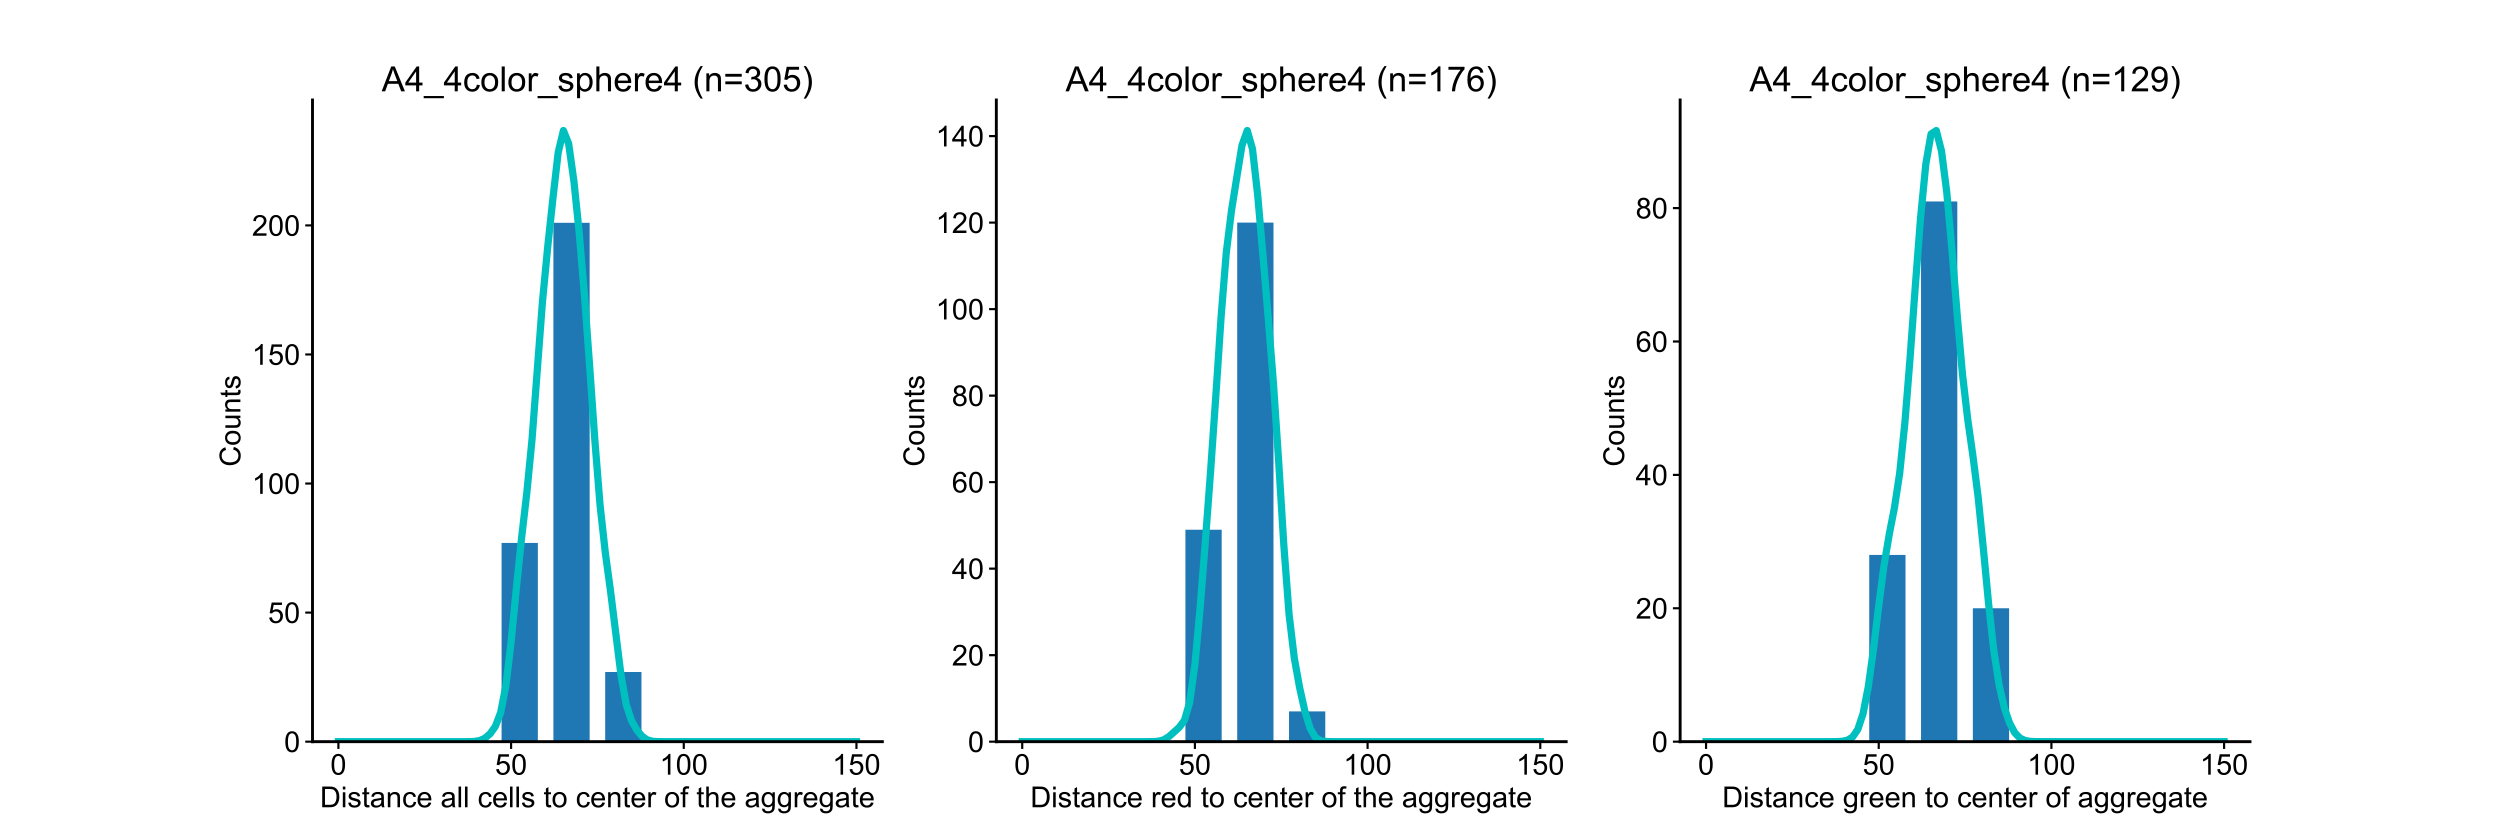 <?xml version="1.0" encoding="utf-8" standalone="no"?>
<!DOCTYPE svg PUBLIC "-//W3C//DTD SVG 1.1//EN"
  "http://www.w3.org/Graphics/SVG/1.1/DTD/svg11.dtd">
<!-- Created with matplotlib (https://matplotlib.org/) -->
<svg height="576pt" version="1.1" viewBox="0 0 1728 576" width="1728pt" xmlns="http://www.w3.org/2000/svg" xmlns:xlink="http://www.w3.org/1999/xlink">
 <defs>
  <style type="text/css">
*{stroke-linecap:butt;stroke-linejoin:round;}
  </style>
 </defs>
 <g id="figure_1">
  <g id="patch_1">
   <path d="M 0 576 
L 1728 576 
L 1728 0 
L 0 0 
z
" style="fill:none;"/>
  </g>
  <g id="axes_1">
   <g id="patch_2">
    <path d="M 216 512.64 
L 609.882 512.64 
L 609.882 69.12 
L 216 69.12 
z
" style="fill:none;"/>
   </g>
   <g id="matplotlib.axis_1">
    <g id="xtick_1">
     <g id="line2d_1">
      <defs>
       <path d="M 0 0 
L 0 5 
" id="m45b81ff925" style="stroke:#000000;stroke-width:1.5;"/>
      </defs>
      <g>
       <use style="stroke:#000000;stroke-width:1.5;" x="233.904" xlink:href="#m45b81ff925" y="512.64"/>
      </g>
     </g>
     <g id="text_1">
      <!-- 0 -->
      <defs>
       <path d="M 4.156 35.297 
Q 4.156 48 6.766 55.734 
Q 9.375 63.484 14.516 67.672 
Q 19.672 71.875 27.484 71.875 
Q 33.25 71.875 37.594 69.547 
Q 41.938 67.234 44.766 62.859 
Q 47.609 58.5 49.219 52.219 
Q 50.828 45.953 50.828 35.297 
Q 50.828 22.703 48.234 14.969 
Q 45.656 7.234 40.5 3 
Q 35.359 -1.219 27.484 -1.219 
Q 17.141 -1.219 11.234 6.203 
Q 4.156 15.141 4.156 35.297 
z
M 13.188 35.297 
Q 13.188 17.672 17.312 11.828 
Q 21.438 6 27.484 6 
Q 33.547 6 37.672 11.859 
Q 41.797 17.719 41.797 35.297 
Q 41.797 52.984 37.672 58.781 
Q 33.547 64.594 27.391 64.594 
Q 21.344 64.594 17.719 59.469 
Q 13.188 52.938 13.188 35.297 
z
" id="ArialMT-48"/>
      </defs>
      <g transform="translate(228.343 535.456)scale(0.2 -0.2)">
       <use xlink:href="#ArialMT-48"/>
      </g>
     </g>
    </g>
    <g id="xtick_2">
     <g id="line2d_2">
      <g>
       <use style="stroke:#000000;stroke-width:1.5;" x="353.262" xlink:href="#m45b81ff925" y="512.64"/>
      </g>
     </g>
     <g id="text_2">
      <!-- 50 -->
      <defs>
       <path d="M 4.156 18.75 
L 13.375 19.531 
Q 14.406 12.797 18.141 9.391 
Q 21.875 6 27.156 6 
Q 33.5 6 37.891 10.781 
Q 42.281 15.578 42.281 23.484 
Q 42.281 31 38.062 35.344 
Q 33.844 39.703 27 39.703 
Q 22.75 39.703 19.328 37.766 
Q 15.922 35.844 13.969 32.766 
L 5.719 33.844 
L 12.641 70.609 
L 48.25 70.609 
L 48.25 62.203 
L 19.672 62.203 
L 15.828 42.969 
Q 22.266 47.469 29.344 47.469 
Q 38.719 47.469 45.156 40.969 
Q 51.609 34.469 51.609 24.266 
Q 51.609 14.547 45.953 7.469 
Q 39.062 -1.219 27.156 -1.219 
Q 17.391 -1.219 11.203 4.25 
Q 5.031 9.719 4.156 18.75 
z
" id="ArialMT-53"/>
      </defs>
      <g transform="translate(342.14 535.456)scale(0.2 -0.2)">
       <use xlink:href="#ArialMT-53"/>
       <use x="55.615" xlink:href="#ArialMT-48"/>
      </g>
     </g>
    </g>
    <g id="xtick_3">
     <g id="line2d_3">
      <g>
       <use style="stroke:#000000;stroke-width:1.5;" x="472.62" xlink:href="#m45b81ff925" y="512.64"/>
      </g>
     </g>
     <g id="text_3">
      <!-- 100 -->
      <defs>
       <path d="M 37.25 0 
L 28.469 0 
L 28.469 56 
Q 25.297 52.984 20.141 49.953 
Q 14.984 46.922 10.891 45.406 
L 10.891 53.906 
Q 18.266 57.375 23.781 62.297 
Q 29.297 67.234 31.594 71.875 
L 37.25 71.875 
z
" id="ArialMT-49"/>
      </defs>
      <g transform="translate(455.938 535.456)scale(0.2 -0.2)">
       <use xlink:href="#ArialMT-49"/>
       <use x="55.615" xlink:href="#ArialMT-48"/>
       <use x="111.23" xlink:href="#ArialMT-48"/>
      </g>
     </g>
    </g>
    <g id="xtick_4">
     <g id="line2d_4">
      <g>
       <use style="stroke:#000000;stroke-width:1.5;" x="591.979" xlink:href="#m45b81ff925" y="512.64"/>
      </g>
     </g>
     <g id="text_4">
      <!-- 150 -->
      <g transform="translate(575.296 535.456)scale(0.2 -0.2)">
       <use xlink:href="#ArialMT-49"/>
       <use x="55.615" xlink:href="#ArialMT-53"/>
       <use x="111.23" xlink:href="#ArialMT-48"/>
      </g>
     </g>
    </g>
    <g id="text_5">
     <!-- Distance all cells to center of the aggregate -->
     <defs>
      <path d="M 7.719 0 
L 7.719 71.578 
L 32.375 71.578 
Q 40.719 71.578 45.125 70.562 
Q 51.266 69.141 55.609 65.438 
Q 61.281 60.641 64.078 53.188 
Q 66.891 45.75 66.891 36.188 
Q 66.891 28.031 64.984 21.734 
Q 63.094 15.438 60.109 11.297 
Q 57.125 7.172 53.578 4.797 
Q 50.047 2.438 45.047 1.219 
Q 40.047 0 33.547 0 
z
M 17.188 8.453 
L 32.469 8.453 
Q 39.547 8.453 43.578 9.766 
Q 47.609 11.078 50 13.484 
Q 53.375 16.844 55.25 22.531 
Q 57.125 28.219 57.125 36.328 
Q 57.125 47.562 53.438 53.594 
Q 49.75 59.625 44.484 61.672 
Q 40.672 63.141 32.234 63.141 
L 17.188 63.141 
z
" id="ArialMT-68"/>
      <path d="M 6.641 61.469 
L 6.641 71.578 
L 15.438 71.578 
L 15.438 61.469 
z
M 6.641 0 
L 6.641 51.859 
L 15.438 51.859 
L 15.438 0 
z
" id="ArialMT-105"/>
      <path d="M 3.078 15.484 
L 11.766 16.844 
Q 12.5 11.625 15.844 8.844 
Q 19.188 6.062 25.203 6.062 
Q 31.25 6.062 34.172 8.516 
Q 37.109 10.984 37.109 14.312 
Q 37.109 17.281 34.516 19 
Q 32.719 20.172 25.531 21.969 
Q 15.875 24.422 12.141 26.203 
Q 8.406 27.984 6.469 31.125 
Q 4.547 34.281 4.547 38.094 
Q 4.547 41.547 6.125 44.5 
Q 7.719 47.469 10.453 49.422 
Q 12.5 50.922 16.031 51.969 
Q 19.578 53.031 23.641 53.031 
Q 29.734 53.031 34.344 51.266 
Q 38.969 49.516 41.156 46.5 
Q 43.359 43.5 44.188 38.484 
L 35.594 37.312 
Q 35.016 41.312 32.203 43.547 
Q 29.391 45.797 24.266 45.797 
Q 18.219 45.797 15.625 43.797 
Q 13.031 41.797 13.031 39.109 
Q 13.031 37.406 14.109 36.031 
Q 15.188 34.625 17.484 33.688 
Q 18.797 33.203 25.25 31.453 
Q 34.578 28.953 38.25 27.359 
Q 41.938 25.781 44.031 22.75 
Q 46.141 19.734 46.141 15.234 
Q 46.141 10.844 43.578 6.953 
Q 41.016 3.078 36.172 0.953 
Q 31.344 -1.172 25.25 -1.172 
Q 15.141 -1.172 9.844 3.031 
Q 4.547 7.234 3.078 15.484 
z
" id="ArialMT-115"/>
      <path d="M 25.781 7.859 
L 27.047 0.094 
Q 23.344 -0.688 20.406 -0.688 
Q 15.625 -0.688 12.984 0.828 
Q 10.359 2.344 9.281 4.812 
Q 8.203 7.281 8.203 15.188 
L 8.203 45.016 
L 1.766 45.016 
L 1.766 51.859 
L 8.203 51.859 
L 8.203 64.703 
L 16.938 69.969 
L 16.938 51.859 
L 25.781 51.859 
L 25.781 45.016 
L 16.938 45.016 
L 16.938 14.703 
Q 16.938 10.938 17.406 9.859 
Q 17.875 8.797 18.922 8.156 
Q 19.969 7.516 21.922 7.516 
Q 23.391 7.516 25.781 7.859 
z
" id="ArialMT-116"/>
      <path d="M 40.438 6.391 
Q 35.547 2.25 31.031 0.531 
Q 26.516 -1.172 21.344 -1.172 
Q 12.797 -1.172 8.203 3 
Q 3.609 7.172 3.609 13.672 
Q 3.609 17.484 5.344 20.625 
Q 7.078 23.781 9.891 25.688 
Q 12.703 27.594 16.219 28.562 
Q 18.797 29.25 24.031 29.891 
Q 34.672 31.156 39.703 32.906 
Q 39.75 34.719 39.75 35.203 
Q 39.75 40.578 37.25 42.781 
Q 33.891 45.75 27.25 45.75 
Q 21.047 45.75 18.094 43.578 
Q 15.141 41.406 13.719 35.891 
L 5.125 37.062 
Q 6.297 42.578 8.984 45.969 
Q 11.672 49.359 16.75 51.188 
Q 21.828 53.031 28.516 53.031 
Q 35.156 53.031 39.297 51.469 
Q 43.453 49.906 45.406 47.531 
Q 47.359 45.172 48.141 41.547 
Q 48.578 39.312 48.578 33.453 
L 48.578 21.734 
Q 48.578 9.469 49.141 6.219 
Q 49.703 2.984 51.375 0 
L 42.188 0 
Q 40.828 2.734 40.438 6.391 
z
M 39.703 26.031 
Q 34.906 24.078 25.344 22.703 
Q 19.922 21.922 17.672 20.938 
Q 15.438 19.969 14.203 18.094 
Q 12.984 16.219 12.984 13.922 
Q 12.984 10.406 15.641 8.062 
Q 18.312 5.719 23.438 5.719 
Q 28.516 5.719 32.469 7.938 
Q 36.422 10.156 38.281 14.016 
Q 39.703 17 39.703 22.797 
z
" id="ArialMT-97"/>
      <path d="M 6.594 0 
L 6.594 51.859 
L 14.5 51.859 
L 14.5 44.484 
Q 20.219 53.031 31 53.031 
Q 35.688 53.031 39.625 51.344 
Q 43.562 49.656 45.516 46.922 
Q 47.469 44.188 48.25 40.438 
Q 48.734 37.984 48.734 31.891 
L 48.734 0 
L 39.938 0 
L 39.938 31.547 
Q 39.938 36.922 38.906 39.578 
Q 37.891 42.234 35.281 43.812 
Q 32.672 45.406 29.156 45.406 
Q 23.531 45.406 19.453 41.844 
Q 15.375 38.281 15.375 28.328 
L 15.375 0 
z
" id="ArialMT-110"/>
      <path d="M 40.438 19 
L 49.078 17.875 
Q 47.656 8.938 41.812 3.875 
Q 35.984 -1.172 27.484 -1.172 
Q 16.844 -1.172 10.375 5.781 
Q 3.906 12.75 3.906 25.734 
Q 3.906 34.125 6.688 40.422 
Q 9.469 46.734 15.156 49.875 
Q 20.844 53.031 27.547 53.031 
Q 35.984 53.031 41.359 48.75 
Q 46.734 44.484 48.25 36.625 
L 39.703 35.297 
Q 38.484 40.531 35.375 43.156 
Q 32.281 45.797 27.875 45.797 
Q 21.234 45.797 17.078 41.031 
Q 12.938 36.281 12.938 25.984 
Q 12.938 15.531 16.938 10.797 
Q 20.953 6.062 27.391 6.062 
Q 32.562 6.062 36.031 9.234 
Q 39.5 12.406 40.438 19 
z
" id="ArialMT-99"/>
      <path d="M 42.094 16.703 
L 51.172 15.578 
Q 49.031 7.625 43.219 3.219 
Q 37.406 -1.172 28.375 -1.172 
Q 17 -1.172 10.328 5.828 
Q 3.656 12.844 3.656 25.484 
Q 3.656 38.578 10.391 45.797 
Q 17.141 53.031 27.875 53.031 
Q 38.281 53.031 44.875 45.953 
Q 51.469 38.875 51.469 26.031 
Q 51.469 25.25 51.422 23.688 
L 12.75 23.688 
Q 13.234 15.141 17.578 10.594 
Q 21.922 6.062 28.422 6.062 
Q 33.25 6.062 36.672 8.594 
Q 40.094 11.141 42.094 16.703 
z
M 13.234 30.906 
L 42.188 30.906 
Q 41.609 37.453 38.875 40.719 
Q 34.672 45.797 27.984 45.797 
Q 21.922 45.797 17.797 41.75 
Q 13.672 37.703 13.234 30.906 
z
" id="ArialMT-101"/>
      <path id="ArialMT-32"/>
      <path d="M 6.391 0 
L 6.391 71.578 
L 15.188 71.578 
L 15.188 0 
z
" id="ArialMT-108"/>
      <path d="M 3.328 25.922 
Q 3.328 40.328 11.328 47.266 
Q 18.016 53.031 27.641 53.031 
Q 38.328 53.031 45.109 46.016 
Q 51.906 39.016 51.906 26.656 
Q 51.906 16.656 48.906 10.906 
Q 45.906 5.172 40.156 2 
Q 34.422 -1.172 27.641 -1.172 
Q 16.75 -1.172 10.031 5.812 
Q 3.328 12.797 3.328 25.922 
z
M 12.359 25.922 
Q 12.359 15.969 16.703 11.016 
Q 21.047 6.062 27.641 6.062 
Q 34.188 6.062 38.531 11.031 
Q 42.875 16.016 42.875 26.219 
Q 42.875 35.844 38.5 40.797 
Q 34.125 45.75 27.641 45.75 
Q 21.047 45.75 16.703 40.812 
Q 12.359 35.891 12.359 25.922 
z
" id="ArialMT-111"/>
      <path d="M 6.5 0 
L 6.5 51.859 
L 14.406 51.859 
L 14.406 44 
Q 17.438 49.516 20 51.266 
Q 22.562 53.031 25.641 53.031 
Q 30.078 53.031 34.672 50.203 
L 31.641 42.047 
Q 28.422 43.953 25.203 43.953 
Q 22.312 43.953 20.016 42.219 
Q 17.719 40.484 16.75 37.406 
Q 15.281 32.719 15.281 27.156 
L 15.281 0 
z
" id="ArialMT-114"/>
      <path d="M 8.688 0 
L 8.688 45.016 
L 0.922 45.016 
L 0.922 51.859 
L 8.688 51.859 
L 8.688 57.375 
Q 8.688 62.594 9.625 65.141 
Q 10.891 68.562 14.078 70.672 
Q 17.281 72.797 23.047 72.797 
Q 26.766 72.797 31.25 71.922 
L 29.938 64.266 
Q 27.203 64.75 24.75 64.75 
Q 20.75 64.75 19.094 63.031 
Q 17.438 61.328 17.438 56.641 
L 17.438 51.859 
L 27.547 51.859 
L 27.547 45.016 
L 17.438 45.016 
L 17.438 0 
z
" id="ArialMT-102"/>
      <path d="M 6.594 0 
L 6.594 71.578 
L 15.375 71.578 
L 15.375 45.906 
Q 21.531 53.031 30.906 53.031 
Q 36.672 53.031 40.922 50.75 
Q 45.172 48.484 47 44.484 
Q 48.828 40.484 48.828 32.859 
L 48.828 0 
L 40.047 0 
L 40.047 32.859 
Q 40.047 39.453 37.188 42.453 
Q 34.328 45.453 29.109 45.453 
Q 25.203 45.453 21.75 43.422 
Q 18.312 41.406 16.844 37.938 
Q 15.375 34.469 15.375 28.375 
L 15.375 0 
z
" id="ArialMT-104"/>
      <path d="M 4.984 -4.297 
L 13.531 -5.562 
Q 14.062 -9.516 16.5 -11.328 
Q 19.781 -13.766 25.438 -13.766 
Q 31.547 -13.766 34.859 -11.328 
Q 38.188 -8.891 39.359 -4.5 
Q 40.047 -1.812 39.984 6.781 
Q 34.234 0 25.641 0 
Q 14.938 0 9.078 7.719 
Q 3.219 15.438 3.219 26.219 
Q 3.219 33.641 5.906 39.906 
Q 8.594 46.188 13.688 49.609 
Q 18.797 53.031 25.688 53.031 
Q 34.859 53.031 40.828 45.609 
L 40.828 51.859 
L 48.922 51.859 
L 48.922 7.031 
Q 48.922 -5.078 46.453 -10.125 
Q 44 -15.188 38.641 -18.109 
Q 33.297 -21.047 25.484 -21.047 
Q 16.219 -21.047 10.5 -16.875 
Q 4.781 -12.703 4.984 -4.297 
z
M 12.25 26.859 
Q 12.25 16.656 16.297 11.969 
Q 20.359 7.281 26.469 7.281 
Q 32.516 7.281 36.609 11.938 
Q 40.719 16.609 40.719 26.562 
Q 40.719 36.078 36.5 40.906 
Q 32.281 45.75 26.312 45.75 
Q 20.453 45.75 16.344 40.984 
Q 12.25 36.234 12.25 26.859 
z
" id="ArialMT-103"/>
     </defs>
     <g transform="translate(221.177 557.99)scale(0.2 -0.2)">
      <use xlink:href="#ArialMT-68"/>
      <use x="72.217" xlink:href="#ArialMT-105"/>
      <use x="94.434" xlink:href="#ArialMT-115"/>
      <use x="144.434" xlink:href="#ArialMT-116"/>
      <use x="172.217" xlink:href="#ArialMT-97"/>
      <use x="227.832" xlink:href="#ArialMT-110"/>
      <use x="283.447" xlink:href="#ArialMT-99"/>
      <use x="333.447" xlink:href="#ArialMT-101"/>
      <use x="389.062" xlink:href="#ArialMT-32"/>
      <use x="416.846" xlink:href="#ArialMT-97"/>
      <use x="472.461" xlink:href="#ArialMT-108"/>
      <use x="494.678" xlink:href="#ArialMT-108"/>
      <use x="516.895" xlink:href="#ArialMT-32"/>
      <use x="544.678" xlink:href="#ArialMT-99"/>
      <use x="594.678" xlink:href="#ArialMT-101"/>
      <use x="650.293" xlink:href="#ArialMT-108"/>
      <use x="672.51" xlink:href="#ArialMT-108"/>
      <use x="694.727" xlink:href="#ArialMT-115"/>
      <use x="744.727" xlink:href="#ArialMT-32"/>
      <use x="772.51" xlink:href="#ArialMT-116"/>
      <use x="800.293" xlink:href="#ArialMT-111"/>
      <use x="855.908" xlink:href="#ArialMT-32"/>
      <use x="883.691" xlink:href="#ArialMT-99"/>
      <use x="933.691" xlink:href="#ArialMT-101"/>
      <use x="989.307" xlink:href="#ArialMT-110"/>
      <use x="1044.922" xlink:href="#ArialMT-116"/>
      <use x="1072.705" xlink:href="#ArialMT-101"/>
      <use x="1128.32" xlink:href="#ArialMT-114"/>
      <use x="1161.621" xlink:href="#ArialMT-32"/>
      <use x="1189.404" xlink:href="#ArialMT-111"/>
      <use x="1245.02" xlink:href="#ArialMT-102"/>
      <use x="1272.803" xlink:href="#ArialMT-32"/>
      <use x="1300.586" xlink:href="#ArialMT-116"/>
      <use x="1328.369" xlink:href="#ArialMT-104"/>
      <use x="1383.984" xlink:href="#ArialMT-101"/>
      <use x="1439.6" xlink:href="#ArialMT-32"/>
      <use x="1467.383" xlink:href="#ArialMT-97"/>
      <use x="1522.998" xlink:href="#ArialMT-103"/>
      <use x="1578.613" xlink:href="#ArialMT-103"/>
      <use x="1634.229" xlink:href="#ArialMT-114"/>
      <use x="1667.529" xlink:href="#ArialMT-101"/>
      <use x="1723.145" xlink:href="#ArialMT-103"/>
      <use x="1778.76" xlink:href="#ArialMT-97"/>
      <use x="1834.375" xlink:href="#ArialMT-116"/>
      <use x="1862.158" xlink:href="#ArialMT-101"/>
     </g>
    </g>
   </g>
   <g id="matplotlib.axis_2">
    <g id="ytick_1">
     <g id="line2d_5">
      <defs>
       <path d="M 0 0 
L -5 0 
" id="m793c0acac2" style="stroke:#000000;stroke-width:1.5;"/>
      </defs>
      <g>
       <use style="stroke:#000000;stroke-width:1.5;" x="216" xlink:href="#m793c0acac2" y="512.64"/>
      </g>
     </g>
     <g id="text_6">
      <!-- 0 -->
      <g transform="translate(196.378 519.798)scale(0.2 -0.2)">
       <use xlink:href="#ArialMT-48"/>
      </g>
     </g>
    </g>
    <g id="ytick_2">
     <g id="line2d_6">
      <g>
       <use style="stroke:#000000;stroke-width:1.5;" x="216" xlink:href="#m793c0acac2" y="423.43"/>
      </g>
     </g>
     <g id="text_7">
      <!-- 50 -->
      <g transform="translate(185.256 430.588)scale(0.2 -0.2)">
       <use xlink:href="#ArialMT-53"/>
       <use x="55.615" xlink:href="#ArialMT-48"/>
      </g>
     </g>
    </g>
    <g id="ytick_3">
     <g id="line2d_7">
      <g>
       <use style="stroke:#000000;stroke-width:1.5;" x="216" xlink:href="#m793c0acac2" y="334.221"/>
      </g>
     </g>
     <g id="text_8">
      <!-- 100 -->
      <g transform="translate(174.134 341.378)scale(0.2 -0.2)">
       <use xlink:href="#ArialMT-49"/>
       <use x="55.615" xlink:href="#ArialMT-48"/>
       <use x="111.23" xlink:href="#ArialMT-48"/>
      </g>
     </g>
    </g>
    <g id="ytick_4">
     <g id="line2d_8">
      <g>
       <use style="stroke:#000000;stroke-width:1.5;" x="216" xlink:href="#m793c0acac2" y="245.011"/>
      </g>
     </g>
     <g id="text_9">
      <!-- 150 -->
      <g transform="translate(174.134 252.169)scale(0.2 -0.2)">
       <use xlink:href="#ArialMT-49"/>
       <use x="55.615" xlink:href="#ArialMT-53"/>
       <use x="111.23" xlink:href="#ArialMT-48"/>
      </g>
     </g>
    </g>
    <g id="ytick_5">
     <g id="line2d_9">
      <g>
       <use style="stroke:#000000;stroke-width:1.5;" x="216" xlink:href="#m793c0acac2" y="155.801"/>
      </g>
     </g>
     <g id="text_10">
      <!-- 200 -->
      <defs>
       <path d="M 50.344 8.453 
L 50.344 0 
L 3.031 0 
Q 2.938 3.172 4.047 6.109 
Q 5.859 10.938 9.828 15.625 
Q 13.812 20.312 21.344 26.469 
Q 33.016 36.031 37.109 41.625 
Q 41.219 47.219 41.219 52.203 
Q 41.219 57.422 37.469 61 
Q 33.734 64.594 27.734 64.594 
Q 21.391 64.594 17.578 60.781 
Q 13.766 56.984 13.719 50.25 
L 4.688 51.172 
Q 5.609 61.281 11.656 66.578 
Q 17.719 71.875 27.938 71.875 
Q 38.234 71.875 44.234 66.156 
Q 50.25 60.453 50.25 52 
Q 50.25 47.703 48.484 43.547 
Q 46.734 39.406 42.656 34.812 
Q 38.578 30.219 29.109 22.219 
Q 21.188 15.578 18.938 13.203 
Q 16.703 10.844 15.234 8.453 
z
" id="ArialMT-50"/>
      </defs>
      <g transform="translate(174.134 162.959)scale(0.2 -0.2)">
       <use xlink:href="#ArialMT-50"/>
       <use x="55.615" xlink:href="#ArialMT-48"/>
       <use x="111.23" xlink:href="#ArialMT-48"/>
      </g>
     </g>
    </g>
    <g id="text_11">
     <!-- Counts -->
     <defs>
      <path d="M 58.797 25.094 
L 68.266 22.703 
Q 65.281 11.031 57.547 4.906 
Q 49.812 -1.219 38.625 -1.219 
Q 27.047 -1.219 19.797 3.484 
Q 12.547 8.203 8.766 17.141 
Q 4.984 26.078 4.984 36.328 
Q 4.984 47.516 9.25 55.828 
Q 13.531 64.156 21.406 68.469 
Q 29.297 72.797 38.766 72.797 
Q 49.516 72.797 56.828 67.328 
Q 64.156 61.859 67.047 51.953 
L 57.719 49.75 
Q 55.219 57.562 50.484 61.125 
Q 45.75 64.703 38.578 64.703 
Q 30.328 64.703 24.781 60.734 
Q 19.234 56.781 16.984 50.109 
Q 14.75 43.453 14.75 36.375 
Q 14.75 27.25 17.406 20.438 
Q 20.062 13.625 25.672 10.25 
Q 31.297 6.891 37.844 6.891 
Q 45.797 6.891 51.312 11.469 
Q 56.844 16.062 58.797 25.094 
z
" id="ArialMT-67"/>
      <path d="M 40.578 0 
L 40.578 7.625 
Q 34.516 -1.172 24.125 -1.172 
Q 19.531 -1.172 15.547 0.578 
Q 11.578 2.344 9.641 5 
Q 7.719 7.672 6.938 11.531 
Q 6.391 14.109 6.391 19.734 
L 6.391 51.859 
L 15.188 51.859 
L 15.188 23.094 
Q 15.188 16.219 15.719 13.812 
Q 16.547 10.359 19.234 8.375 
Q 21.922 6.391 25.875 6.391 
Q 29.828 6.391 33.297 8.422 
Q 36.766 10.453 38.203 13.938 
Q 39.656 17.438 39.656 24.078 
L 39.656 51.859 
L 48.438 51.859 
L 48.438 0 
z
" id="ArialMT-117"/>
     </defs>
     <g transform="translate(166.159 322.563)rotate(-90)scale(0.2 -0.2)">
      <use xlink:href="#ArialMT-67"/>
      <use x="72.217" xlink:href="#ArialMT-111"/>
      <use x="127.832" xlink:href="#ArialMT-117"/>
      <use x="183.447" xlink:href="#ArialMT-110"/>
      <use x="239.062" xlink:href="#ArialMT-116"/>
      <use x="266.846" xlink:href="#ArialMT-115"/>
     </g>
    </g>
   </g>
   <g id="patch_3">
    <path clip-path="url(#p62486f332e)" d="M 239.275 512.64 
L 264.34 512.64 
L 264.34 512.64 
L 239.275 512.64 
z
" style="fill:#1f77b4;"/>
   </g>
   <g id="patch_4">
    <path clip-path="url(#p62486f332e)" d="M 275.082 512.64 
L 300.148 512.64 
L 300.148 512.64 
L 275.082 512.64 
z
" style="fill:#1f77b4;"/>
   </g>
   <g id="patch_5">
    <path clip-path="url(#p62486f332e)" d="M 310.89 512.64 
L 335.955 512.64 
L 335.955 512.64 
L 310.89 512.64 
z
" style="fill:#1f77b4;"/>
   </g>
   <g id="patch_6">
    <path clip-path="url(#p62486f332e)" d="M 346.697 512.64 
L 371.763 512.64 
L 371.763 375.257 
L 346.697 375.257 
z
" style="fill:#1f77b4;"/>
   </g>
   <g id="patch_7">
    <path clip-path="url(#p62486f332e)" d="M 382.505 512.64 
L 407.57 512.64 
L 407.57 154.017 
L 382.505 154.017 
z
" style="fill:#1f77b4;"/>
   </g>
   <g id="patch_8">
    <path clip-path="url(#p62486f332e)" d="M 418.312 512.64 
L 443.378 512.64 
L 443.378 464.467 
L 418.312 464.467 
z
" style="fill:#1f77b4;"/>
   </g>
   <g id="patch_9">
    <path clip-path="url(#p62486f332e)" d="M 454.12 512.64 
L 479.185 512.64 
L 479.185 512.64 
L 454.12 512.64 
z
" style="fill:#1f77b4;"/>
   </g>
   <g id="patch_10">
    <path clip-path="url(#p62486f332e)" d="M 489.927 512.64 
L 514.993 512.64 
L 514.993 512.64 
L 489.927 512.64 
z
" style="fill:#1f77b4;"/>
   </g>
   <g id="patch_11">
    <path clip-path="url(#p62486f332e)" d="M 525.735 512.64 
L 550.8 512.64 
L 550.8 512.64 
L 525.735 512.64 
z
" style="fill:#1f77b4;"/>
   </g>
   <g id="patch_12">
    <path clip-path="url(#p62486f332e)" d="M 561.542 512.64 
L 586.607 512.64 
L 586.607 512.64 
L 561.542 512.64 
z
" style="fill:#1f77b4;"/>
   </g>
   <g id="line2d_10">
    <path clip-path="url(#p62486f332e)" d="M 233.904 512.64 
L 237.521 512.64 
L 241.138 512.64 
L 244.754 512.64 
L 248.371 512.64 
L 251.988 512.64 
L 255.605 512.64 
L 259.222 512.64 
L 262.839 512.64 
L 266.456 512.64 
L 270.073 512.64 
L 273.69 512.64 
L 277.307 512.64 
L 280.924 512.64 
L 284.541 512.64 
L 288.158 512.64 
L 291.774 512.64 
L 295.391 512.64 
L 299.008 512.64 
L 302.625 512.64 
L 306.242 512.64 
L 309.859 512.64 
L 313.476 512.64 
L 317.093 512.64 
L 320.71 512.638 
L 324.327 512.616 
L 327.944 512.475 
L 331.561 511.887 
L 335.177 510.269 
L 338.794 507.149 
L 342.411 502.035 
L 346.028 492.601 
L 349.645 474.077 
L 353.262 443.87 
L 356.879 406.896 
L 360.496 372.062 
L 364.113 340.859 
L 367.73 303.85 
L 371.347 256.03 
L 374.964 208.417 
L 378.58 170.676 
L 382.197 136.937 
L 385.814 105.461 
L 389.431 90.24 
L 393.048 99.279 
L 396.665 125.032 
L 400.282 160.168 
L 403.899 203.16 
L 407.516 252.5 
L 411.133 303.948 
L 414.75 349.051 
L 418.367 381.845 
L 421.983 408.388 
L 425.6 437.545 
L 429.217 466.514 
L 432.834 486.976 
L 436.451 497.995 
L 440.068 504.376 
L 443.685 508.816 
L 447.302 511.368 
L 450.919 512.352 
L 454.536 512.596 
L 458.153 512.636 
L 461.77 512.64 
L 465.386 512.64 
L 469.003 512.64 
L 472.62 512.64 
L 476.237 512.64 
L 479.854 512.64 
L 483.471 512.64 
L 487.088 512.64 
L 490.705 512.64 
L 494.322 512.64 
L 497.939 512.64 
L 501.556 512.64 
L 505.173 512.64 
L 508.789 512.64 
L 512.406 512.64 
L 516.023 512.64 
L 519.64 512.64 
L 523.257 512.64 
L 526.874 512.64 
L 530.491 512.64 
L 534.108 512.64 
L 537.725 512.64 
L 541.342 512.64 
L 544.959 512.64 
L 548.576 512.64 
L 552.193 512.64 
L 555.809 512.64 
L 559.426 512.64 
L 563.043 512.64 
L 566.66 512.64 
L 570.277 512.64 
L 573.894 512.64 
L 577.511 512.64 
L 581.128 512.64 
L 584.745 512.64 
L 588.362 512.64 
L 591.979 512.64 
" style="fill:none;stroke:#00bfbf;stroke-linecap:square;stroke-linejoin:miter;stroke-width:5;"/>
   </g>
   <g id="patch_13">
    <path d="M 216 512.64 
L 216 69.12 
" style="fill:none;stroke:#000000;stroke-linecap:square;stroke-linejoin:miter;stroke-width:2;"/>
   </g>
   <g id="patch_14">
    <path d="M 216 512.64 
L 609.882 512.64 
" style="fill:none;stroke:#000000;stroke-linecap:square;stroke-linejoin:miter;stroke-width:2;"/>
   </g>
   <g id="text_12">
    <!-- A4_4color_sphere4 (n=305) -->
    <defs>
     <path d="M -0.141 0 
L 27.344 71.578 
L 37.547 71.578 
L 66.844 0 
L 56.062 0 
L 47.703 21.688 
L 17.781 21.688 
L 9.906 0 
z
M 20.516 29.391 
L 44.781 29.391 
L 37.312 49.219 
Q 33.891 58.25 32.234 64.062 
Q 30.859 57.172 28.375 50.391 
z
" id="ArialMT-65"/>
     <path d="M 32.328 0 
L 32.328 17.141 
L 1.266 17.141 
L 1.266 25.203 
L 33.938 71.578 
L 41.109 71.578 
L 41.109 25.203 
L 50.781 25.203 
L 50.781 17.141 
L 41.109 17.141 
L 41.109 0 
z
M 32.328 25.203 
L 32.328 57.469 
L 9.906 25.203 
z
" id="ArialMT-52"/>
     <path d="M -1.516 -19.875 
L -1.516 -13.531 
L 56.734 -13.531 
L 56.734 -19.875 
z
" id="ArialMT-95"/>
     <path d="M 6.594 -19.875 
L 6.594 51.859 
L 14.594 51.859 
L 14.594 45.125 
Q 17.438 49.078 21 51.047 
Q 24.562 53.031 29.641 53.031 
Q 36.281 53.031 41.359 49.609 
Q 46.438 46.188 49.016 39.953 
Q 51.609 33.734 51.609 26.312 
Q 51.609 18.359 48.75 11.984 
Q 45.906 5.609 40.453 2.219 
Q 35.016 -1.172 29 -1.172 
Q 24.609 -1.172 21.109 0.688 
Q 17.625 2.547 15.375 5.375 
L 15.375 -19.875 
z
M 14.547 25.641 
Q 14.547 15.625 18.594 10.844 
Q 22.656 6.062 28.422 6.062 
Q 34.281 6.062 38.453 11.016 
Q 42.625 15.969 42.625 26.375 
Q 42.625 36.281 38.547 41.203 
Q 34.469 46.141 28.812 46.141 
Q 23.188 46.141 18.859 40.891 
Q 14.547 35.641 14.547 25.641 
z
" id="ArialMT-112"/>
     <path d="M 23.391 -21.047 
Q 16.109 -11.859 11.078 0.438 
Q 6.062 12.75 6.062 25.922 
Q 6.062 37.547 9.812 48.188 
Q 14.203 60.547 23.391 72.797 
L 29.688 72.797 
Q 23.781 62.641 21.875 58.297 
Q 18.891 51.562 17.188 44.234 
Q 15.094 35.109 15.094 25.875 
Q 15.094 2.391 29.688 -21.047 
z
" id="ArialMT-40"/>
     <path d="M 52.828 42.094 
L 5.562 42.094 
L 5.562 50.297 
L 52.828 50.297 
z
M 52.828 20.359 
L 5.562 20.359 
L 5.562 28.562 
L 52.828 28.562 
z
" id="ArialMT-61"/>
     <path d="M 4.203 18.891 
L 12.984 20.062 
Q 14.5 12.594 18.141 9.297 
Q 21.781 6 27 6 
Q 33.203 6 37.469 10.297 
Q 41.75 14.594 41.75 20.953 
Q 41.75 27 37.797 30.922 
Q 33.844 34.859 27.734 34.859 
Q 25.25 34.859 21.531 33.891 
L 22.516 41.609 
Q 23.391 41.5 23.922 41.5 
Q 29.547 41.5 34.031 44.422 
Q 38.531 47.359 38.531 53.469 
Q 38.531 58.297 35.25 61.469 
Q 31.984 64.656 26.812 64.656 
Q 21.688 64.656 18.266 61.422 
Q 14.844 58.203 13.875 51.766 
L 5.078 53.328 
Q 6.688 62.156 12.391 67.016 
Q 18.109 71.875 26.609 71.875 
Q 32.469 71.875 37.391 69.359 
Q 42.328 66.844 44.938 62.5 
Q 47.562 58.156 47.562 53.266 
Q 47.562 48.641 45.062 44.828 
Q 42.578 41.016 37.703 38.766 
Q 44.047 37.312 47.562 32.688 
Q 51.078 28.078 51.078 21.141 
Q 51.078 11.766 44.234 5.25 
Q 37.406 -1.266 26.953 -1.266 
Q 17.531 -1.266 11.297 4.344 
Q 5.078 9.969 4.203 18.891 
z
" id="ArialMT-51"/>
     <path d="M 12.359 -21.047 
L 6.062 -21.047 
Q 20.656 2.391 20.656 25.875 
Q 20.656 35.062 18.562 44.094 
Q 16.891 51.422 13.922 58.156 
Q 12.016 62.547 6.062 72.797 
L 12.359 72.797 
Q 21.531 60.547 25.922 48.188 
Q 29.688 37.547 29.688 25.922 
Q 29.688 12.75 24.625 0.438 
Q 19.578 -11.859 12.359 -21.047 
z
" id="ArialMT-41"/>
    </defs>
    <g transform="translate(263.849 63.12)scale(0.24 -0.24)">
     <use xlink:href="#ArialMT-65"/>
     <use x="66.699" xlink:href="#ArialMT-52"/>
     <use x="122.314" xlink:href="#ArialMT-95"/>
     <use x="177.93" xlink:href="#ArialMT-52"/>
     <use x="233.545" xlink:href="#ArialMT-99"/>
     <use x="283.545" xlink:href="#ArialMT-111"/>
     <use x="339.16" xlink:href="#ArialMT-108"/>
     <use x="361.377" xlink:href="#ArialMT-111"/>
     <use x="416.992" xlink:href="#ArialMT-114"/>
     <use x="450.293" xlink:href="#ArialMT-95"/>
     <use x="505.908" xlink:href="#ArialMT-115"/>
     <use x="555.908" xlink:href="#ArialMT-112"/>
     <use x="611.523" xlink:href="#ArialMT-104"/>
     <use x="667.139" xlink:href="#ArialMT-101"/>
     <use x="722.754" xlink:href="#ArialMT-114"/>
     <use x="756.055" xlink:href="#ArialMT-101"/>
     <use x="811.67" xlink:href="#ArialMT-52"/>
     <use x="867.285" xlink:href="#ArialMT-32"/>
     <use x="895.068" xlink:href="#ArialMT-40"/>
     <use x="928.369" xlink:href="#ArialMT-110"/>
     <use x="983.984" xlink:href="#ArialMT-61"/>
     <use x="1042.383" xlink:href="#ArialMT-51"/>
     <use x="1097.998" xlink:href="#ArialMT-48"/>
     <use x="1153.613" xlink:href="#ArialMT-53"/>
     <use x="1209.229" xlink:href="#ArialMT-41"/>
    </g>
   </g>
  </g>
  <g id="axes_2">
   <g id="patch_15">
    <path d="M 688.659 512.64 
L 1082.541 512.64 
L 1082.541 69.12 
L 688.659 69.12 
z
" style="fill:none;"/>
   </g>
   <g id="matplotlib.axis_3">
    <g id="xtick_5">
     <g id="line2d_11">
      <g>
       <use style="stroke:#000000;stroke-width:1.5;" x="706.563" xlink:href="#m45b81ff925" y="512.64"/>
      </g>
     </g>
     <g id="text_13">
      <!-- 0 -->
      <g transform="translate(701.002 535.456)scale(0.2 -0.2)">
       <use xlink:href="#ArialMT-48"/>
      </g>
     </g>
    </g>
    <g id="xtick_6">
     <g id="line2d_12">
      <g>
       <use style="stroke:#000000;stroke-width:1.5;" x="825.921" xlink:href="#m45b81ff925" y="512.64"/>
      </g>
     </g>
     <g id="text_14">
      <!-- 50 -->
      <g transform="translate(814.799 535.456)scale(0.2 -0.2)">
       <use xlink:href="#ArialMT-53"/>
       <use x="55.615" xlink:href="#ArialMT-48"/>
      </g>
     </g>
    </g>
    <g id="xtick_7">
     <g id="line2d_13">
      <g>
       <use style="stroke:#000000;stroke-width:1.5;" x="945.279" xlink:href="#m45b81ff925" y="512.64"/>
      </g>
     </g>
     <g id="text_15">
      <!-- 100 -->
      <g transform="translate(928.596 535.456)scale(0.2 -0.2)">
       <use xlink:href="#ArialMT-49"/>
       <use x="55.615" xlink:href="#ArialMT-48"/>
       <use x="111.23" xlink:href="#ArialMT-48"/>
      </g>
     </g>
    </g>
    <g id="xtick_8">
     <g id="line2d_14">
      <g>
       <use style="stroke:#000000;stroke-width:1.5;" x="1064.637" xlink:href="#m45b81ff925" y="512.64"/>
      </g>
     </g>
     <g id="text_16">
      <!-- 150 -->
      <g transform="translate(1047.955 535.456)scale(0.2 -0.2)">
       <use xlink:href="#ArialMT-49"/>
       <use x="55.615" xlink:href="#ArialMT-53"/>
       <use x="111.23" xlink:href="#ArialMT-48"/>
      </g>
     </g>
    </g>
    <g id="text_17">
     <!-- Distance red to center of the aggregate -->
     <defs>
      <path d="M 40.234 0 
L 40.234 6.547 
Q 35.297 -1.172 25.734 -1.172 
Q 19.531 -1.172 14.328 2.25 
Q 9.125 5.672 6.266 11.797 
Q 3.422 17.922 3.422 25.875 
Q 3.422 33.641 6 39.969 
Q 8.594 46.297 13.766 49.656 
Q 18.953 53.031 25.344 53.031 
Q 30.031 53.031 33.688 51.047 
Q 37.359 49.078 39.656 45.906 
L 39.656 71.578 
L 48.391 71.578 
L 48.391 0 
z
M 12.453 25.875 
Q 12.453 15.922 16.641 10.984 
Q 20.844 6.062 26.562 6.062 
Q 32.328 6.062 36.344 10.766 
Q 40.375 15.484 40.375 25.141 
Q 40.375 35.797 36.266 40.766 
Q 32.172 45.75 26.172 45.75 
Q 20.312 45.75 16.375 40.969 
Q 12.453 36.188 12.453 25.875 
z
" id="ArialMT-100"/>
     </defs>
     <g transform="translate(712.172 557.99)scale(0.2 -0.2)">
      <use xlink:href="#ArialMT-68"/>
      <use x="72.217" xlink:href="#ArialMT-105"/>
      <use x="94.434" xlink:href="#ArialMT-115"/>
      <use x="144.434" xlink:href="#ArialMT-116"/>
      <use x="172.217" xlink:href="#ArialMT-97"/>
      <use x="227.832" xlink:href="#ArialMT-110"/>
      <use x="283.447" xlink:href="#ArialMT-99"/>
      <use x="333.447" xlink:href="#ArialMT-101"/>
      <use x="389.062" xlink:href="#ArialMT-32"/>
      <use x="416.846" xlink:href="#ArialMT-114"/>
      <use x="450.146" xlink:href="#ArialMT-101"/>
      <use x="505.762" xlink:href="#ArialMT-100"/>
      <use x="561.377" xlink:href="#ArialMT-32"/>
      <use x="589.16" xlink:href="#ArialMT-116"/>
      <use x="616.943" xlink:href="#ArialMT-111"/>
      <use x="672.559" xlink:href="#ArialMT-32"/>
      <use x="700.342" xlink:href="#ArialMT-99"/>
      <use x="750.342" xlink:href="#ArialMT-101"/>
      <use x="805.957" xlink:href="#ArialMT-110"/>
      <use x="861.572" xlink:href="#ArialMT-116"/>
      <use x="889.355" xlink:href="#ArialMT-101"/>
      <use x="944.971" xlink:href="#ArialMT-114"/>
      <use x="978.271" xlink:href="#ArialMT-32"/>
      <use x="1006.055" xlink:href="#ArialMT-111"/>
      <use x="1061.67" xlink:href="#ArialMT-102"/>
      <use x="1089.453" xlink:href="#ArialMT-32"/>
      <use x="1117.236" xlink:href="#ArialMT-116"/>
      <use x="1145.02" xlink:href="#ArialMT-104"/>
      <use x="1200.635" xlink:href="#ArialMT-101"/>
      <use x="1256.25" xlink:href="#ArialMT-32"/>
      <use x="1284.033" xlink:href="#ArialMT-97"/>
      <use x="1339.648" xlink:href="#ArialMT-103"/>
      <use x="1395.264" xlink:href="#ArialMT-103"/>
      <use x="1450.879" xlink:href="#ArialMT-114"/>
      <use x="1484.18" xlink:href="#ArialMT-101"/>
      <use x="1539.795" xlink:href="#ArialMT-103"/>
      <use x="1595.41" xlink:href="#ArialMT-97"/>
      <use x="1651.025" xlink:href="#ArialMT-116"/>
      <use x="1678.809" xlink:href="#ArialMT-101"/>
     </g>
    </g>
   </g>
   <g id="matplotlib.axis_4">
    <g id="ytick_6">
     <g id="line2d_15">
      <g>
       <use style="stroke:#000000;stroke-width:1.5;" x="688.659" xlink:href="#m793c0acac2" y="512.64"/>
      </g>
     </g>
     <g id="text_18">
      <!-- 0 -->
      <g transform="translate(669.037 519.798)scale(0.2 -0.2)">
       <use xlink:href="#ArialMT-48"/>
      </g>
     </g>
    </g>
    <g id="ytick_7">
     <g id="line2d_16">
      <g>
       <use style="stroke:#000000;stroke-width:1.5;" x="688.659" xlink:href="#m793c0acac2" y="452.845"/>
      </g>
     </g>
     <g id="text_19">
      <!-- 20 -->
      <g transform="translate(657.915 460.003)scale(0.2 -0.2)">
       <use xlink:href="#ArialMT-50"/>
       <use x="55.615" xlink:href="#ArialMT-48"/>
      </g>
     </g>
    </g>
    <g id="ytick_8">
     <g id="line2d_17">
      <g>
       <use style="stroke:#000000;stroke-width:1.5;" x="688.659" xlink:href="#m793c0acac2" y="393.05"/>
      </g>
     </g>
     <g id="text_20">
      <!-- 40 -->
      <g transform="translate(657.915 400.207)scale(0.2 -0.2)">
       <use xlink:href="#ArialMT-52"/>
       <use x="55.615" xlink:href="#ArialMT-48"/>
      </g>
     </g>
    </g>
    <g id="ytick_9">
     <g id="line2d_18">
      <g>
       <use style="stroke:#000000;stroke-width:1.5;" x="688.659" xlink:href="#m793c0acac2" y="333.255"/>
      </g>
     </g>
     <g id="text_21">
      <!-- 60 -->
      <defs>
       <path d="M 49.75 54.047 
L 41.016 53.375 
Q 39.844 58.547 37.703 60.891 
Q 34.125 64.656 28.906 64.656 
Q 24.703 64.656 21.531 62.312 
Q 17.391 59.281 14.984 53.469 
Q 12.594 47.656 12.5 36.922 
Q 15.672 41.75 20.266 44.094 
Q 24.859 46.438 29.891 46.438 
Q 38.672 46.438 44.844 39.969 
Q 51.031 33.5 51.031 23.25 
Q 51.031 16.5 48.125 10.719 
Q 45.219 4.938 40.141 1.859 
Q 35.062 -1.219 28.609 -1.219 
Q 17.625 -1.219 10.688 6.859 
Q 3.766 14.938 3.766 33.5 
Q 3.766 54.25 11.422 63.672 
Q 18.109 71.875 29.438 71.875 
Q 37.891 71.875 43.281 67.141 
Q 48.688 62.406 49.75 54.047 
z
M 13.875 23.188 
Q 13.875 18.656 15.797 14.5 
Q 17.719 10.359 21.188 8.172 
Q 24.656 6 28.469 6 
Q 34.031 6 38.031 10.484 
Q 42.047 14.984 42.047 22.703 
Q 42.047 30.125 38.078 34.391 
Q 34.125 38.672 28.125 38.672 
Q 22.172 38.672 18.016 34.391 
Q 13.875 30.125 13.875 23.188 
z
" id="ArialMT-54"/>
      </defs>
      <g transform="translate(657.915 340.412)scale(0.2 -0.2)">
       <use xlink:href="#ArialMT-54"/>
       <use x="55.615" xlink:href="#ArialMT-48"/>
      </g>
     </g>
    </g>
    <g id="ytick_10">
     <g id="line2d_19">
      <g>
       <use style="stroke:#000000;stroke-width:1.5;" x="688.659" xlink:href="#m793c0acac2" y="273.459"/>
      </g>
     </g>
     <g id="text_22">
      <!-- 80 -->
      <defs>
       <path d="M 17.672 38.812 
Q 12.203 40.828 9.562 44.531 
Q 6.938 48.25 6.938 53.422 
Q 6.938 61.234 12.547 66.547 
Q 18.172 71.875 27.484 71.875 
Q 36.859 71.875 42.578 66.422 
Q 48.297 60.984 48.297 53.172 
Q 48.297 48.188 45.672 44.5 
Q 43.062 40.828 37.75 38.812 
Q 44.344 36.672 47.781 31.875 
Q 51.219 27.094 51.219 20.453 
Q 51.219 11.281 44.719 5.031 
Q 38.234 -1.219 27.641 -1.219 
Q 17.047 -1.219 10.547 5.047 
Q 4.047 11.328 4.047 20.703 
Q 4.047 27.688 7.594 32.391 
Q 11.141 37.109 17.672 38.812 
z
M 15.922 53.719 
Q 15.922 48.641 19.188 45.406 
Q 22.469 42.188 27.688 42.188 
Q 32.766 42.188 36.016 45.375 
Q 39.266 48.578 39.266 53.219 
Q 39.266 58.062 35.906 61.359 
Q 32.562 64.656 27.594 64.656 
Q 22.562 64.656 19.234 61.422 
Q 15.922 58.203 15.922 53.719 
z
M 13.094 20.656 
Q 13.094 16.891 14.875 13.375 
Q 16.656 9.859 20.172 7.922 
Q 23.688 6 27.734 6 
Q 34.031 6 38.125 10.047 
Q 42.234 14.109 42.234 20.359 
Q 42.234 26.703 38.016 30.859 
Q 33.797 35.016 27.438 35.016 
Q 21.234 35.016 17.156 30.906 
Q 13.094 26.812 13.094 20.656 
z
" id="ArialMT-56"/>
      </defs>
      <g transform="translate(657.915 280.617)scale(0.2 -0.2)">
       <use xlink:href="#ArialMT-56"/>
       <use x="55.615" xlink:href="#ArialMT-48"/>
      </g>
     </g>
    </g>
    <g id="ytick_11">
     <g id="line2d_20">
      <g>
       <use style="stroke:#000000;stroke-width:1.5;" x="688.659" xlink:href="#m793c0acac2" y="213.664"/>
      </g>
     </g>
     <g id="text_23">
      <!-- 100 -->
      <g transform="translate(646.793 220.822)scale(0.2 -0.2)">
       <use xlink:href="#ArialMT-49"/>
       <use x="55.615" xlink:href="#ArialMT-48"/>
       <use x="111.23" xlink:href="#ArialMT-48"/>
      </g>
     </g>
    </g>
    <g id="ytick_12">
     <g id="line2d_21">
      <g>
       <use style="stroke:#000000;stroke-width:1.5;" x="688.659" xlink:href="#m793c0acac2" y="153.869"/>
      </g>
     </g>
     <g id="text_24">
      <!-- 120 -->
      <g transform="translate(646.793 161.027)scale(0.2 -0.2)">
       <use xlink:href="#ArialMT-49"/>
       <use x="55.615" xlink:href="#ArialMT-50"/>
       <use x="111.23" xlink:href="#ArialMT-48"/>
      </g>
     </g>
    </g>
    <g id="ytick_13">
     <g id="line2d_22">
      <g>
       <use style="stroke:#000000;stroke-width:1.5;" x="688.659" xlink:href="#m793c0acac2" y="94.074"/>
      </g>
     </g>
     <g id="text_25">
      <!-- 140 -->
      <g transform="translate(646.793 101.232)scale(0.2 -0.2)">
       <use xlink:href="#ArialMT-49"/>
       <use x="55.615" xlink:href="#ArialMT-52"/>
       <use x="111.23" xlink:href="#ArialMT-48"/>
      </g>
     </g>
    </g>
    <g id="text_26">
     <!-- Counts -->
     <g transform="translate(638.818 322.563)rotate(-90)scale(0.2 -0.2)">
      <use xlink:href="#ArialMT-67"/>
      <use x="72.217" xlink:href="#ArialMT-111"/>
      <use x="127.832" xlink:href="#ArialMT-117"/>
      <use x="183.447" xlink:href="#ArialMT-110"/>
      <use x="239.062" xlink:href="#ArialMT-116"/>
      <use x="266.846" xlink:href="#ArialMT-115"/>
     </g>
    </g>
   </g>
   <g id="patch_16">
    <path clip-path="url(#pee7bb90811)" d="M 711.934 512.64 
L 736.999 512.64 
L 736.999 512.64 
L 711.934 512.64 
z
" style="fill:#1f77b4;"/>
   </g>
   <g id="patch_17">
    <path clip-path="url(#pee7bb90811)" d="M 747.741 512.64 
L 772.806 512.64 
L 772.806 512.64 
L 747.741 512.64 
z
" style="fill:#1f77b4;"/>
   </g>
   <g id="patch_18">
    <path clip-path="url(#pee7bb90811)" d="M 783.549 512.64 
L 808.614 512.64 
L 808.614 512.64 
L 783.549 512.64 
z
" style="fill:#1f77b4;"/>
   </g>
   <g id="patch_19">
    <path clip-path="url(#pee7bb90811)" d="M 819.356 512.64 
L 844.421 512.64 
L 844.421 366.142 
L 819.356 366.142 
z
" style="fill:#1f77b4;"/>
   </g>
   <g id="patch_20">
    <path clip-path="url(#pee7bb90811)" d="M 855.164 512.64 
L 880.229 512.64 
L 880.229 153.869 
L 855.164 153.869 
z
" style="fill:#1f77b4;"/>
   </g>
   <g id="patch_21">
    <path clip-path="url(#pee7bb90811)" d="M 890.971 512.64 
L 916.036 512.64 
L 916.036 491.712 
L 890.971 491.712 
z
" style="fill:#1f77b4;"/>
   </g>
   <g id="patch_22">
    <path clip-path="url(#pee7bb90811)" d="M 926.779 512.64 
L 951.844 512.64 
L 951.844 512.64 
L 926.779 512.64 
z
" style="fill:#1f77b4;"/>
   </g>
   <g id="patch_23">
    <path clip-path="url(#pee7bb90811)" d="M 962.586 512.64 
L 987.651 512.64 
L 987.651 512.64 
L 962.586 512.64 
z
" style="fill:#1f77b4;"/>
   </g>
   <g id="patch_24">
    <path clip-path="url(#pee7bb90811)" d="M 998.394 512.64 
L 1023.459 512.64 
L 1023.459 512.64 
L 998.394 512.64 
z
" style="fill:#1f77b4;"/>
   </g>
   <g id="patch_25">
    <path clip-path="url(#pee7bb90811)" d="M 1034.201 512.64 
L 1059.266 512.64 
L 1059.266 512.64 
L 1034.201 512.64 
z
" style="fill:#1f77b4;"/>
   </g>
   <g id="line2d_23">
    <path clip-path="url(#pee7bb90811)" d="M 706.563 512.64 
L 710.179 512.64 
L 713.796 512.64 
L 717.413 512.64 
L 721.03 512.64 
L 724.647 512.64 
L 728.264 512.64 
L 731.881 512.64 
L 735.498 512.64 
L 739.115 512.64 
L 742.732 512.64 
L 746.349 512.64 
L 749.966 512.64 
L 753.582 512.64 
L 757.199 512.64 
L 760.816 512.64 
L 764.433 512.64 
L 768.05 512.64 
L 771.667 512.64 
L 775.284 512.64 
L 778.901 512.64 
L 782.518 512.64 
L 786.135 512.64 
L 789.752 512.64 
L 793.369 512.635 
L 796.986 512.593 
L 800.602 512.348 
L 804.219 511.426 
L 807.836 509.24 
L 811.453 506.031 
L 815.07 502.753 
L 818.687 497.886 
L 822.304 485.45 
L 825.921 459.44 
L 829.538 420.16 
L 833.155 373.935 
L 836.772 325.511 
L 840.389 273.529 
L 844.005 219.334 
L 847.622 174.435 
L 851.239 145.372 
L 854.856 122.606 
L 858.473 100.414 
L 862.09 90.24 
L 865.707 102.912 
L 869.324 135.021 
L 872.941 176.339 
L 876.558 219.239 
L 880.175 264.607 
L 883.792 318.689 
L 887.408 377.255 
L 891.025 424.851 
L 894.642 455.011 
L 898.259 475.097 
L 901.876 491.386 
L 905.493 503.268 
L 909.11 509.593 
L 912.727 511.93 
L 916.344 512.524 
L 919.961 512.627 
L 923.578 512.639 
L 927.195 512.64 
L 930.811 512.64 
L 934.428 512.64 
L 938.045 512.64 
L 941.662 512.64 
L 945.279 512.64 
L 948.896 512.64 
L 952.513 512.64 
L 956.13 512.64 
L 959.747 512.64 
L 963.364 512.64 
L 966.981 512.64 
L 970.598 512.64 
L 974.214 512.64 
L 977.831 512.64 
L 981.448 512.64 
L 985.065 512.64 
L 988.682 512.64 
L 992.299 512.64 
L 995.916 512.64 
L 999.533 512.64 
L 1003.15 512.64 
L 1006.767 512.64 
L 1010.384 512.64 
L 1014.001 512.64 
L 1017.618 512.64 
L 1021.234 512.64 
L 1024.851 512.64 
L 1028.468 512.64 
L 1032.085 512.64 
L 1035.702 512.64 
L 1039.319 512.64 
L 1042.936 512.64 
L 1046.553 512.64 
L 1050.17 512.64 
L 1053.787 512.64 
L 1057.404 512.64 
L 1061.021 512.64 
L 1064.637 512.64 
" style="fill:none;stroke:#00bfbf;stroke-linecap:square;stroke-linejoin:miter;stroke-width:5;"/>
   </g>
   <g id="patch_26">
    <path d="M 688.659 512.64 
L 688.659 69.12 
" style="fill:none;stroke:#000000;stroke-linecap:square;stroke-linejoin:miter;stroke-width:2;"/>
   </g>
   <g id="patch_27">
    <path d="M 688.659 512.64 
L 1082.541 512.64 
" style="fill:none;stroke:#000000;stroke-linecap:square;stroke-linejoin:miter;stroke-width:2;"/>
   </g>
   <g id="text_27">
    <!-- A4_4color_sphere4 (n=176) -->
    <defs>
     <path d="M 4.734 62.203 
L 4.734 70.656 
L 51.078 70.656 
L 51.078 63.812 
Q 44.234 56.547 37.516 44.484 
Q 30.812 32.422 27.156 19.672 
Q 24.516 10.688 23.781 0 
L 14.75 0 
Q 14.891 8.453 18.062 20.406 
Q 21.234 32.375 27.172 43.484 
Q 33.109 54.594 39.797 62.203 
z
" id="ArialMT-55"/>
    </defs>
    <g transform="translate(736.508 63.12)scale(0.24 -0.24)">
     <use xlink:href="#ArialMT-65"/>
     <use x="66.699" xlink:href="#ArialMT-52"/>
     <use x="122.314" xlink:href="#ArialMT-95"/>
     <use x="177.93" xlink:href="#ArialMT-52"/>
     <use x="233.545" xlink:href="#ArialMT-99"/>
     <use x="283.545" xlink:href="#ArialMT-111"/>
     <use x="339.16" xlink:href="#ArialMT-108"/>
     <use x="361.377" xlink:href="#ArialMT-111"/>
     <use x="416.992" xlink:href="#ArialMT-114"/>
     <use x="450.293" xlink:href="#ArialMT-95"/>
     <use x="505.908" xlink:href="#ArialMT-115"/>
     <use x="555.908" xlink:href="#ArialMT-112"/>
     <use x="611.523" xlink:href="#ArialMT-104"/>
     <use x="667.139" xlink:href="#ArialMT-101"/>
     <use x="722.754" xlink:href="#ArialMT-114"/>
     <use x="756.055" xlink:href="#ArialMT-101"/>
     <use x="811.67" xlink:href="#ArialMT-52"/>
     <use x="867.285" xlink:href="#ArialMT-32"/>
     <use x="895.068" xlink:href="#ArialMT-40"/>
     <use x="928.369" xlink:href="#ArialMT-110"/>
     <use x="983.984" xlink:href="#ArialMT-61"/>
     <use x="1042.383" xlink:href="#ArialMT-49"/>
     <use x="1097.998" xlink:href="#ArialMT-55"/>
     <use x="1153.613" xlink:href="#ArialMT-54"/>
     <use x="1209.229" xlink:href="#ArialMT-41"/>
    </g>
   </g>
  </g>
  <g id="axes_3">
   <g id="patch_28">
    <path d="M 1161.318 512.64 
L 1555.2 512.64 
L 1555.2 69.12 
L 1161.318 69.12 
z
" style="fill:none;"/>
   </g>
   <g id="matplotlib.axis_5">
    <g id="xtick_9">
     <g id="line2d_24">
      <g>
       <use style="stroke:#000000;stroke-width:1.5;" x="1179.221" xlink:href="#m45b81ff925" y="512.64"/>
      </g>
     </g>
     <g id="text_28">
      <!-- 0 -->
      <g transform="translate(1173.66 535.456)scale(0.2 -0.2)">
       <use xlink:href="#ArialMT-48"/>
      </g>
     </g>
    </g>
    <g id="xtick_10">
     <g id="line2d_25">
      <g>
       <use style="stroke:#000000;stroke-width:1.5;" x="1298.58" xlink:href="#m45b81ff925" y="512.64"/>
      </g>
     </g>
     <g id="text_29">
      <!-- 50 -->
      <g transform="translate(1287.458 535.456)scale(0.2 -0.2)">
       <use xlink:href="#ArialMT-53"/>
       <use x="55.615" xlink:href="#ArialMT-48"/>
      </g>
     </g>
    </g>
    <g id="xtick_11">
     <g id="line2d_26">
      <g>
       <use style="stroke:#000000;stroke-width:1.5;" x="1417.938" xlink:href="#m45b81ff925" y="512.64"/>
      </g>
     </g>
     <g id="text_30">
      <!-- 100 -->
      <g transform="translate(1401.255 535.456)scale(0.2 -0.2)">
       <use xlink:href="#ArialMT-49"/>
       <use x="55.615" xlink:href="#ArialMT-48"/>
       <use x="111.23" xlink:href="#ArialMT-48"/>
      </g>
     </g>
    </g>
    <g id="xtick_12">
     <g id="line2d_27">
      <g>
       <use style="stroke:#000000;stroke-width:1.5;" x="1537.296" xlink:href="#m45b81ff925" y="512.64"/>
      </g>
     </g>
     <g id="text_31">
      <!-- 150 -->
      <g transform="translate(1520.613 535.456)scale(0.2 -0.2)">
       <use xlink:href="#ArialMT-49"/>
       <use x="55.615" xlink:href="#ArialMT-53"/>
       <use x="111.23" xlink:href="#ArialMT-48"/>
      </g>
     </g>
    </g>
    <g id="text_32">
     <!-- Distance green to center of aggregate -->
     <g transform="translate(1190.387 557.99)scale(0.2 -0.2)">
      <use xlink:href="#ArialMT-68"/>
      <use x="72.217" xlink:href="#ArialMT-105"/>
      <use x="94.434" xlink:href="#ArialMT-115"/>
      <use x="144.434" xlink:href="#ArialMT-116"/>
      <use x="172.217" xlink:href="#ArialMT-97"/>
      <use x="227.832" xlink:href="#ArialMT-110"/>
      <use x="283.447" xlink:href="#ArialMT-99"/>
      <use x="333.447" xlink:href="#ArialMT-101"/>
      <use x="389.062" xlink:href="#ArialMT-32"/>
      <use x="416.846" xlink:href="#ArialMT-103"/>
      <use x="472.461" xlink:href="#ArialMT-114"/>
      <use x="505.762" xlink:href="#ArialMT-101"/>
      <use x="561.377" xlink:href="#ArialMT-101"/>
      <use x="616.992" xlink:href="#ArialMT-110"/>
      <use x="672.607" xlink:href="#ArialMT-32"/>
      <use x="700.391" xlink:href="#ArialMT-116"/>
      <use x="728.174" xlink:href="#ArialMT-111"/>
      <use x="783.789" xlink:href="#ArialMT-32"/>
      <use x="811.572" xlink:href="#ArialMT-99"/>
      <use x="861.572" xlink:href="#ArialMT-101"/>
      <use x="917.188" xlink:href="#ArialMT-110"/>
      <use x="972.803" xlink:href="#ArialMT-116"/>
      <use x="1000.586" xlink:href="#ArialMT-101"/>
      <use x="1056.201" xlink:href="#ArialMT-114"/>
      <use x="1089.502" xlink:href="#ArialMT-32"/>
      <use x="1117.285" xlink:href="#ArialMT-111"/>
      <use x="1172.9" xlink:href="#ArialMT-102"/>
      <use x="1200.684" xlink:href="#ArialMT-32"/>
      <use x="1228.467" xlink:href="#ArialMT-97"/>
      <use x="1284.082" xlink:href="#ArialMT-103"/>
      <use x="1339.697" xlink:href="#ArialMT-103"/>
      <use x="1395.312" xlink:href="#ArialMT-114"/>
      <use x="1428.613" xlink:href="#ArialMT-101"/>
      <use x="1484.229" xlink:href="#ArialMT-103"/>
      <use x="1539.844" xlink:href="#ArialMT-97"/>
      <use x="1595.459" xlink:href="#ArialMT-116"/>
      <use x="1623.242" xlink:href="#ArialMT-101"/>
     </g>
    </g>
   </g>
   <g id="matplotlib.axis_6">
    <g id="ytick_14">
     <g id="line2d_28">
      <g>
       <use style="stroke:#000000;stroke-width:1.5;" x="1161.318" xlink:href="#m793c0acac2" y="512.64"/>
      </g>
     </g>
     <g id="text_33">
      <!-- 0 -->
      <g transform="translate(1141.696 519.798)scale(0.2 -0.2)">
       <use xlink:href="#ArialMT-48"/>
      </g>
     </g>
    </g>
    <g id="ytick_15">
     <g id="line2d_29">
      <g>
       <use style="stroke:#000000;stroke-width:1.5;" x="1161.318" xlink:href="#m793c0acac2" y="420.441"/>
      </g>
     </g>
     <g id="text_34">
      <!-- 20 -->
      <g transform="translate(1130.574 427.599)scale(0.2 -0.2)">
       <use xlink:href="#ArialMT-50"/>
       <use x="55.615" xlink:href="#ArialMT-48"/>
      </g>
     </g>
    </g>
    <g id="ytick_16">
     <g id="line2d_30">
      <g>
       <use style="stroke:#000000;stroke-width:1.5;" x="1161.318" xlink:href="#m793c0acac2" y="328.242"/>
      </g>
     </g>
     <g id="text_35">
      <!-- 40 -->
      <g transform="translate(1130.574 335.4)scale(0.2 -0.2)">
       <use xlink:href="#ArialMT-52"/>
       <use x="55.615" xlink:href="#ArialMT-48"/>
      </g>
     </g>
    </g>
    <g id="ytick_17">
     <g id="line2d_31">
      <g>
       <use style="stroke:#000000;stroke-width:1.5;" x="1161.318" xlink:href="#m793c0acac2" y="236.044"/>
      </g>
     </g>
     <g id="text_36">
      <!-- 60 -->
      <g transform="translate(1130.574 243.201)scale(0.2 -0.2)">
       <use xlink:href="#ArialMT-54"/>
       <use x="55.615" xlink:href="#ArialMT-48"/>
      </g>
     </g>
    </g>
    <g id="ytick_18">
     <g id="line2d_32">
      <g>
       <use style="stroke:#000000;stroke-width:1.5;" x="1161.318" xlink:href="#m793c0acac2" y="143.845"/>
      </g>
     </g>
     <g id="text_37">
      <!-- 80 -->
      <g transform="translate(1130.574 151.003)scale(0.2 -0.2)">
       <use xlink:href="#ArialMT-56"/>
       <use x="55.615" xlink:href="#ArialMT-48"/>
      </g>
     </g>
    </g>
    <g id="text_38">
     <!-- Counts -->
     <g transform="translate(1122.599 322.563)rotate(-90)scale(0.2 -0.2)">
      <use xlink:href="#ArialMT-67"/>
      <use x="72.217" xlink:href="#ArialMT-111"/>
      <use x="127.832" xlink:href="#ArialMT-117"/>
      <use x="183.447" xlink:href="#ArialMT-110"/>
      <use x="239.062" xlink:href="#ArialMT-116"/>
      <use x="266.846" xlink:href="#ArialMT-115"/>
     </g>
    </g>
   </g>
   <g id="patch_29">
    <path clip-path="url(#p36ec47c52e)" d="M 1184.593 512.64 
L 1209.658 512.64 
L 1209.658 512.64 
L 1184.593 512.64 
z
" style="fill:#1f77b4;"/>
   </g>
   <g id="patch_30">
    <path clip-path="url(#p36ec47c52e)" d="M 1220.4 512.64 
L 1245.465 512.64 
L 1245.465 512.64 
L 1220.4 512.64 
z
" style="fill:#1f77b4;"/>
   </g>
   <g id="patch_31">
    <path clip-path="url(#p36ec47c52e)" d="M 1256.207 512.64 
L 1281.273 512.64 
L 1281.273 512.64 
L 1256.207 512.64 
z
" style="fill:#1f77b4;"/>
   </g>
   <g id="patch_32">
    <path clip-path="url(#p36ec47c52e)" d="M 1292.015 512.64 
L 1317.08 512.64 
L 1317.08 383.562 
L 1292.015 383.562 
z
" style="fill:#1f77b4;"/>
   </g>
   <g id="patch_33">
    <path clip-path="url(#p36ec47c52e)" d="M 1327.822 512.64 
L 1352.888 512.64 
L 1352.888 139.235 
L 1327.822 139.235 
z
" style="fill:#1f77b4;"/>
   </g>
   <g id="patch_34">
    <path clip-path="url(#p36ec47c52e)" d="M 1363.63 512.64 
L 1388.695 512.64 
L 1388.695 420.441 
L 1363.63 420.441 
z
" style="fill:#1f77b4;"/>
   </g>
   <g id="patch_35">
    <path clip-path="url(#p36ec47c52e)" d="M 1399.437 512.64 
L 1424.503 512.64 
L 1424.503 512.64 
L 1399.437 512.64 
z
" style="fill:#1f77b4;"/>
   </g>
   <g id="patch_36">
    <path clip-path="url(#p36ec47c52e)" d="M 1435.245 512.64 
L 1460.31 512.64 
L 1460.31 512.64 
L 1435.245 512.64 
z
" style="fill:#1f77b4;"/>
   </g>
   <g id="patch_37">
    <path clip-path="url(#p36ec47c52e)" d="M 1471.052 512.64 
L 1496.118 512.64 
L 1496.118 512.64 
L 1471.052 512.64 
z
" style="fill:#1f77b4;"/>
   </g>
   <g id="patch_38">
    <path clip-path="url(#p36ec47c52e)" d="M 1506.86 512.64 
L 1531.925 512.64 
L 1531.925 512.64 
L 1506.86 512.64 
z
" style="fill:#1f77b4;"/>
   </g>
   <g id="line2d_33">
    <path clip-path="url(#p36ec47c52e)" d="M 1179.221 512.64 
L 1182.838 512.64 
L 1186.455 512.64 
L 1190.072 512.64 
L 1193.689 512.64 
L 1197.306 512.64 
L 1200.923 512.64 
L 1204.54 512.64 
L 1208.157 512.64 
L 1211.774 512.64 
L 1215.391 512.64 
L 1219.007 512.64 
L 1222.624 512.64 
L 1226.241 512.64 
L 1229.858 512.64 
L 1233.475 512.64 
L 1237.092 512.64 
L 1240.709 512.64 
L 1244.326 512.64 
L 1247.943 512.64 
L 1251.56 512.64 
L 1255.177 512.64 
L 1258.794 512.64 
L 1262.411 512.639 
L 1266.027 512.631 
L 1269.644 512.588 
L 1273.261 512.391 
L 1276.878 511.663 
L 1280.495 509.493 
L 1284.112 504.174 
L 1287.729 493.32 
L 1291.346 474.823 
L 1294.963 448.71 
L 1298.58 418.712 
L 1302.197 391.053 
L 1305.814 369.527 
L 1309.43 350.982 
L 1313.047 327.158 
L 1316.664 292.104 
L 1320.281 246.884 
L 1323.898 197.338 
L 1327.515 150.409 
L 1331.132 113.394 
L 1334.749 92.611 
L 1338.366 90.24 
L 1341.983 104.46 
L 1345.6 132.92 
L 1349.217 172.898 
L 1352.833 217.927 
L 1356.45 258.602 
L 1360.067 289.66 
L 1363.684 315.089 
L 1367.301 343.723 
L 1370.918 379.469 
L 1374.535 417.47 
L 1378.152 449.94 
L 1381.769 473.365 
L 1385.386 489.139 
L 1389.003 499.735 
L 1392.62 506.503 
L 1396.236 510.224 
L 1399.853 511.874 
L 1403.47 512.447 
L 1407.087 512.602 
L 1410.704 512.634 
L 1414.321 512.639 
L 1417.938 512.64 
L 1421.555 512.64 
L 1425.172 512.64 
L 1428.789 512.64 
L 1432.406 512.64 
L 1436.023 512.64 
L 1439.639 512.64 
L 1443.256 512.64 
L 1446.873 512.64 
L 1450.49 512.64 
L 1454.107 512.64 
L 1457.724 512.64 
L 1461.341 512.64 
L 1464.958 512.64 
L 1468.575 512.64 
L 1472.192 512.64 
L 1475.809 512.64 
L 1479.426 512.64 
L 1483.042 512.64 
L 1486.659 512.64 
L 1490.276 512.64 
L 1493.893 512.64 
L 1497.51 512.64 
L 1501.127 512.64 
L 1504.744 512.64 
L 1508.361 512.64 
L 1511.978 512.64 
L 1515.595 512.64 
L 1519.212 512.64 
L 1522.829 512.64 
L 1526.446 512.64 
L 1530.062 512.64 
L 1533.679 512.64 
L 1537.296 512.64 
" style="fill:none;stroke:#00bfbf;stroke-linecap:square;stroke-linejoin:miter;stroke-width:5;"/>
   </g>
   <g id="patch_39">
    <path d="M 1161.318 512.64 
L 1161.318 69.12 
" style="fill:none;stroke:#000000;stroke-linecap:square;stroke-linejoin:miter;stroke-width:2;"/>
   </g>
   <g id="patch_40">
    <path d="M 1161.318 512.64 
L 1555.2 512.64 
" style="fill:none;stroke:#000000;stroke-linecap:square;stroke-linejoin:miter;stroke-width:2;"/>
   </g>
   <g id="text_39">
    <!-- A4_4color_sphere4 (n=129) -->
    <defs>
     <path d="M 5.469 16.547 
L 13.922 17.328 
Q 14.984 11.375 18.016 8.688 
Q 21.047 6 25.781 6 
Q 29.828 6 32.875 7.859 
Q 35.938 9.719 37.891 12.812 
Q 39.844 15.922 41.156 21.188 
Q 42.484 26.469 42.484 31.938 
Q 42.484 32.516 42.438 33.688 
Q 39.797 29.5 35.234 26.875 
Q 30.672 24.266 25.344 24.266 
Q 16.453 24.266 10.297 30.703 
Q 4.156 37.156 4.156 47.703 
Q 4.156 58.594 10.578 65.234 
Q 17 71.875 26.656 71.875 
Q 33.641 71.875 39.422 68.109 
Q 45.219 64.359 48.219 57.391 
Q 51.219 50.438 51.219 37.25 
Q 51.219 23.531 48.234 15.406 
Q 45.266 7.281 39.375 3.031 
Q 33.5 -1.219 25.594 -1.219 
Q 17.188 -1.219 11.859 3.438 
Q 6.547 8.109 5.469 16.547 
z
M 41.453 48.141 
Q 41.453 55.719 37.422 60.156 
Q 33.406 64.594 27.734 64.594 
Q 21.875 64.594 17.531 59.812 
Q 13.188 55.031 13.188 47.406 
Q 13.188 40.578 17.312 36.297 
Q 21.438 32.031 27.484 32.031 
Q 33.594 32.031 37.516 36.297 
Q 41.453 40.578 41.453 48.141 
z
" id="ArialMT-57"/>
    </defs>
    <g transform="translate(1209.166 63.12)scale(0.24 -0.24)">
     <use xlink:href="#ArialMT-65"/>
     <use x="66.699" xlink:href="#ArialMT-52"/>
     <use x="122.314" xlink:href="#ArialMT-95"/>
     <use x="177.93" xlink:href="#ArialMT-52"/>
     <use x="233.545" xlink:href="#ArialMT-99"/>
     <use x="283.545" xlink:href="#ArialMT-111"/>
     <use x="339.16" xlink:href="#ArialMT-108"/>
     <use x="361.377" xlink:href="#ArialMT-111"/>
     <use x="416.992" xlink:href="#ArialMT-114"/>
     <use x="450.293" xlink:href="#ArialMT-95"/>
     <use x="505.908" xlink:href="#ArialMT-115"/>
     <use x="555.908" xlink:href="#ArialMT-112"/>
     <use x="611.523" xlink:href="#ArialMT-104"/>
     <use x="667.139" xlink:href="#ArialMT-101"/>
     <use x="722.754" xlink:href="#ArialMT-114"/>
     <use x="756.055" xlink:href="#ArialMT-101"/>
     <use x="811.67" xlink:href="#ArialMT-52"/>
     <use x="867.285" xlink:href="#ArialMT-32"/>
     <use x="895.068" xlink:href="#ArialMT-40"/>
     <use x="928.369" xlink:href="#ArialMT-110"/>
     <use x="983.984" xlink:href="#ArialMT-61"/>
     <use x="1042.383" xlink:href="#ArialMT-49"/>
     <use x="1097.998" xlink:href="#ArialMT-50"/>
     <use x="1153.613" xlink:href="#ArialMT-57"/>
     <use x="1209.229" xlink:href="#ArialMT-41"/>
    </g>
   </g>
  </g>
 </g>
 <defs>
  <clipPath id="p62486f332e">
   <rect height="443.52" width="393.882" x="216" y="69.12"/>
  </clipPath>
  <clipPath id="pee7bb90811">
   <rect height="443.52" width="393.882" x="688.659" y="69.12"/>
  </clipPath>
  <clipPath id="p36ec47c52e">
   <rect height="443.52" width="393.882" x="1161.318" y="69.12"/>
  </clipPath>
 </defs>
</svg>
